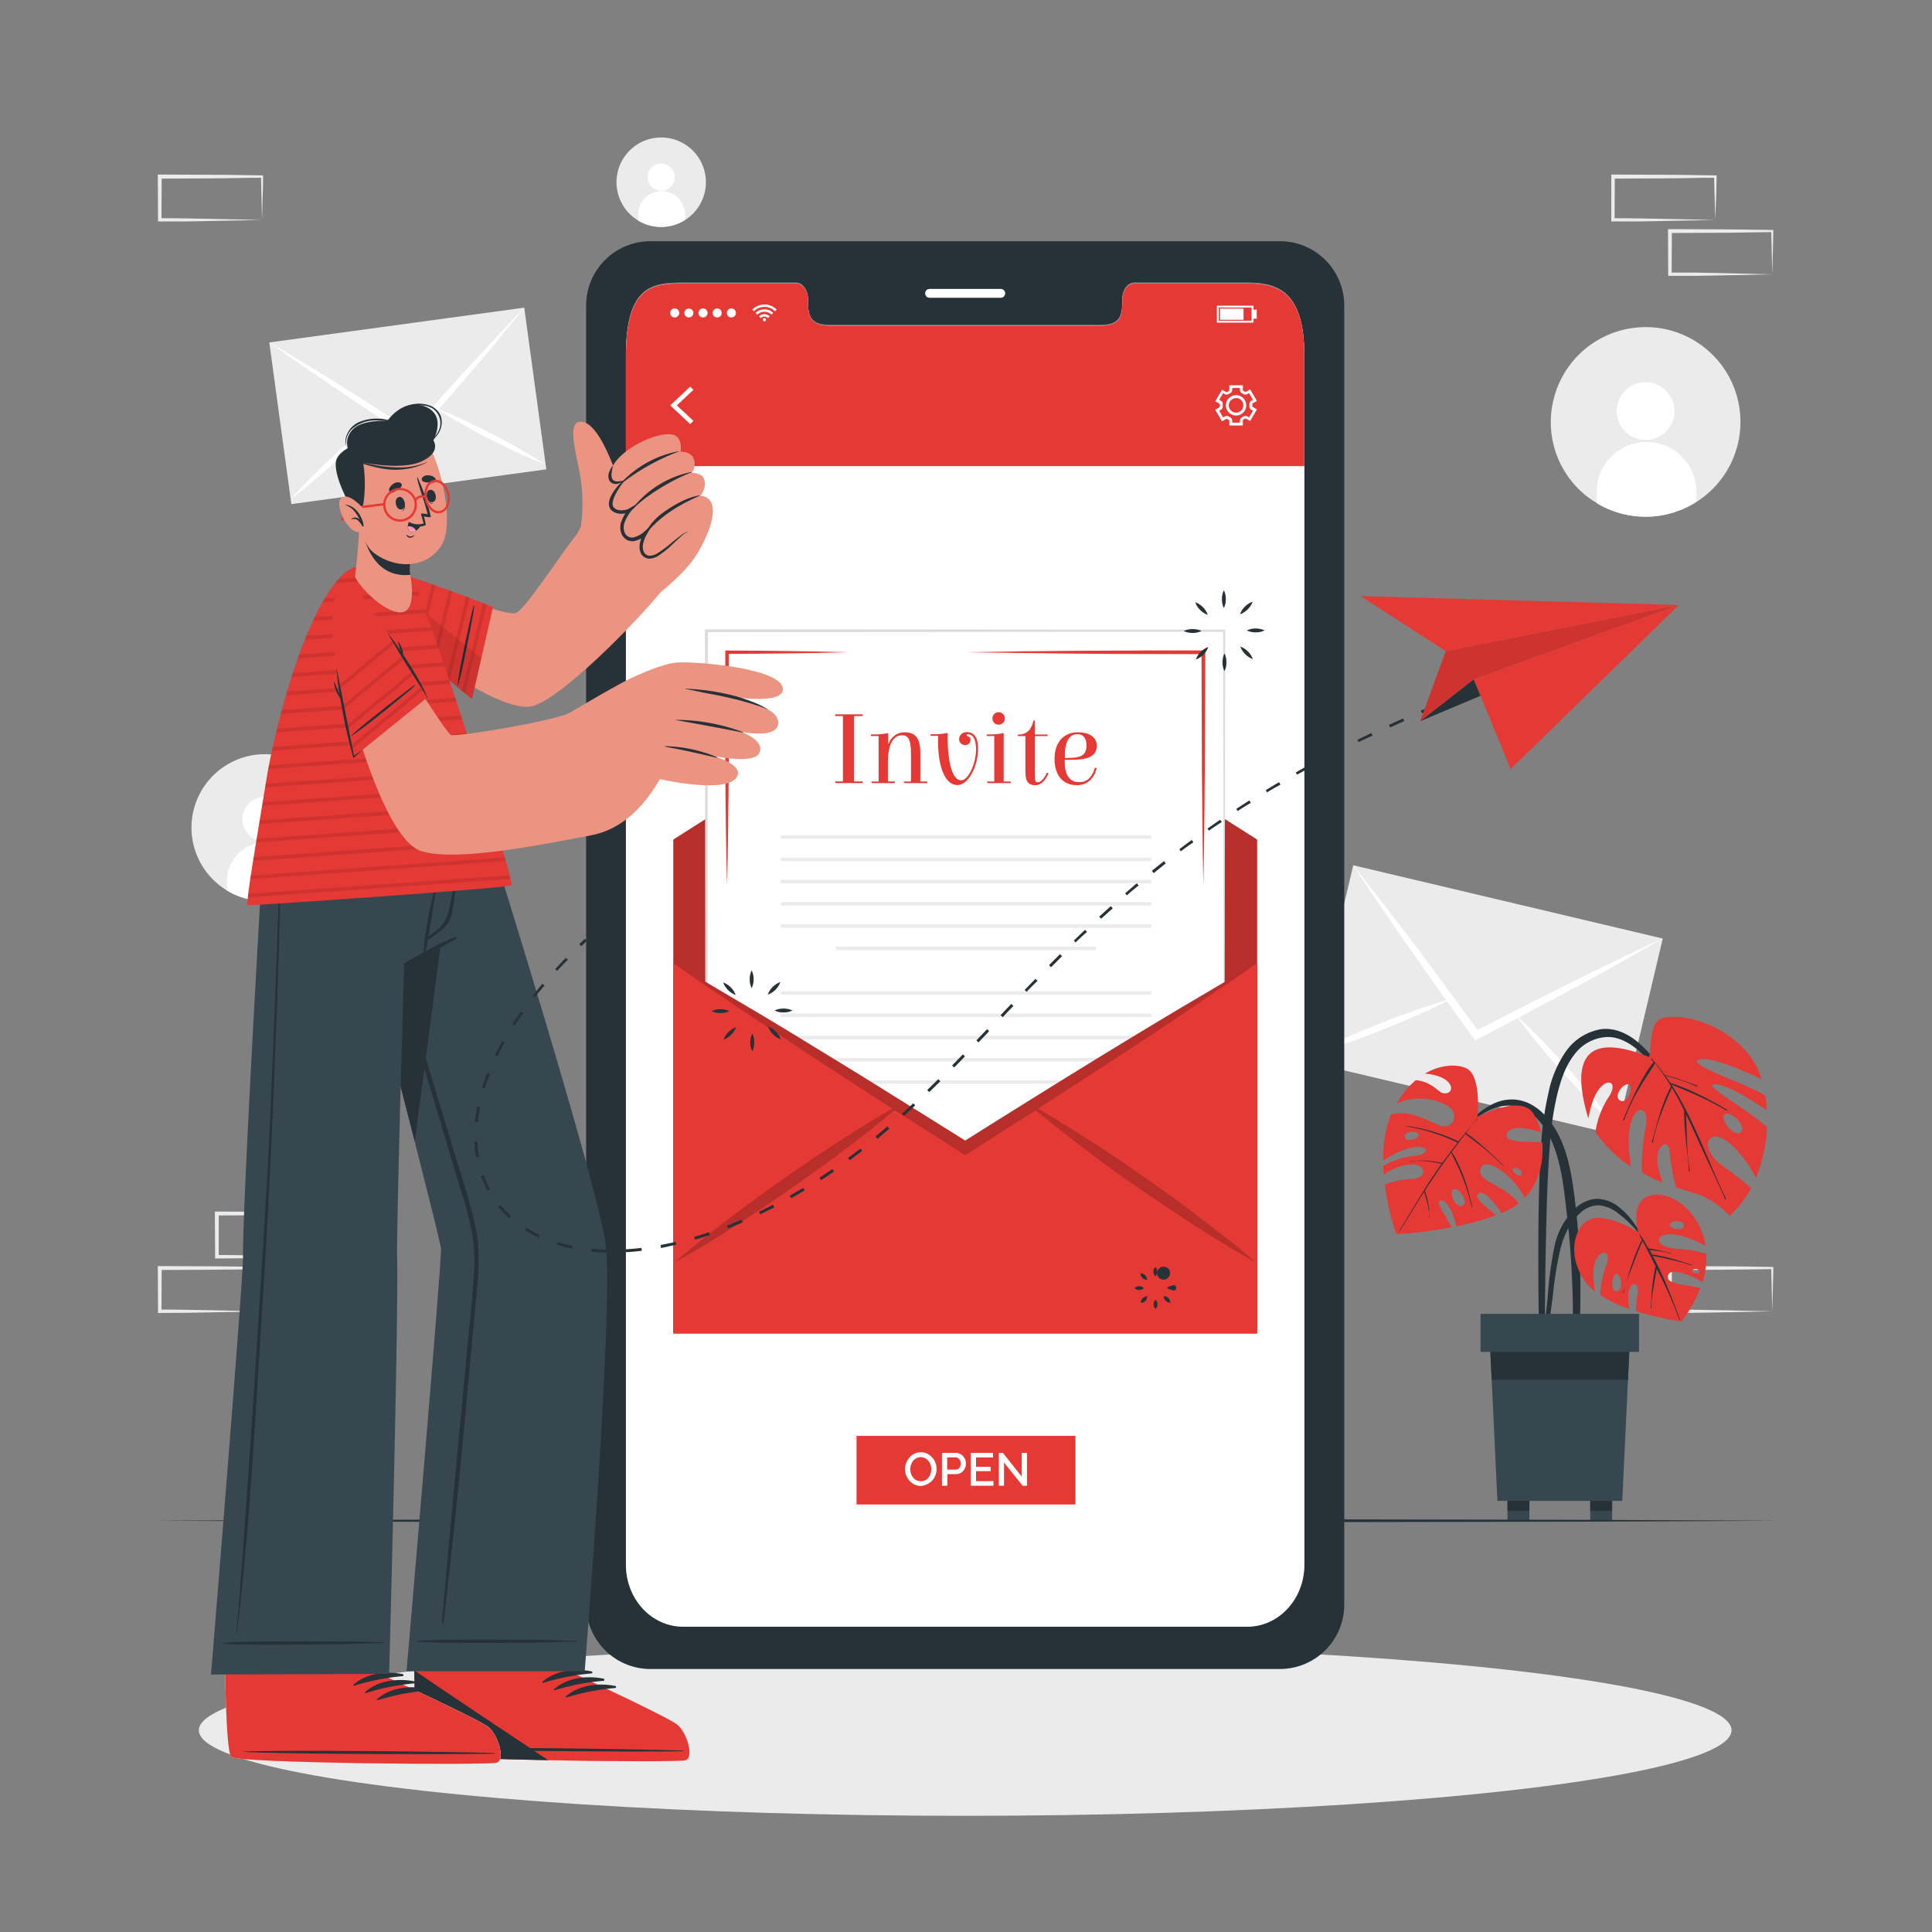 <svg xmlns="http://www.w3.org/2000/svg" viewBox="0 0 500 500"><rect x="0" y="0" width="500" height="500" fill="#808080" stroke="none"/><g id="freepik--background-complete--inject-66"><rect x="72.24" y="83.94" width="66.59" height="42.23" transform="translate(-13.23 15.22) rotate(-7.77)" style="fill:#ebebeb"></rect><path d="M135.68,79.64c-2.32,2.91-4.7,5.72-7,8.59s-4.76,5.65-7.15,8.45-5,5.82-7.52,8.7l-.23.28q-3.33,3.81-6.7,7.63l-.33.36-.41-.26c-2.84-1.85-5.66-3.7-8.49-5.57a2.49,2.49,0,0,1-.3-.19c-3.2-2.11-6.4-4.23-9.59-6.39s-6.1-4.12-9.14-6.21-6.07-4.21-9.08-6.4c3.13,1.8,6.23,3.71,9.33,5.57s6.21,3.8,9.31,5.74q5.16,3.21,10.32,6.53h0q3.87,2.46,7.73,5c2-2.29,4.07-4.58,6.12-6.84,0,0,0,0,0,0,2.73-3,5.45-6.06,8.2-9.06q3.69-4,7.42-8C130.67,84.88,133.14,82.21,135.68,79.64Z" style="fill:#fff"></path><path d="M98.89,107.41l-.07.08c-.3.34-.61.69-.92,1-1.46,1.62-3,3.19-4.52,4.73-1.88,1.89-3.82,3.72-5.78,5.54s-3.94,3.57-6,5.3-4.1,3.44-6.25,5c1.76-2,3.62-3.94,5.5-5.82s3.83-3.72,5.78-5.54,4-3.59,6-5.32c1.62-1.38,3.27-2.75,5-4.05.39-.31.79-.6,1.19-.9Z" style="fill:#fff"></path><path d="M141,120.16c-2.5-1-4.95-2-7.36-3.17s-4.81-2.32-7.19-3.51-4.73-2.48-7-3.8c-1.89-1.06-3.77-2.16-5.6-3.33l-1.18-.75-.08-.06.1,0,1.39.56c2,.79,3.93,1.67,5.87,2.57,2.43,1.12,4.81,2.31,7.18,3.52s4.73,2.47,7,3.79S138.8,118.68,141,120.16Z" style="fill:#fff"></path><rect x="358.14" y="217.64" width="52.2" height="82.31" transform="translate(43.9 573.09) rotate(-76.68)" style="fill:#ebebeb"></rect><path d="M430.3,242.87c-4,2.33-8,4.51-11.94,6.79s-8,4.4-12,6.56q-6.27,3.39-12.54,6.69l-.39.23L382.31,269l-.54.26-.36-.48q-3.68-5.08-7.31-10.2c-.09-.11-.18-.23-.26-.35-2.76-3.86-5.51-7.72-8.23-11.63-2.6-3.71-5.19-7.47-7.77-11.23s-5.13-7.56-7.63-11.42c2.81,3.47,5.53,7.05,8.29,10.58s5.48,7.13,8.18,10.75q4.51,6,9,12.12s0,0,0,0l6.72,9.15c3.35-1.73,6.73-3.48,10.09-5.17,0,0,0,0,0,0q6.73-3.43,13.49-6.8,6-3,12.11-5.93C422.2,246.69,426.24,244.71,430.3,242.87Z" style="fill:#fff"></path><path d="M375.53,258.55l-.12.06-1.51.77c-2.41,1.22-4.85,2.36-7.32,3.44-3,1.34-6.06,2.59-9.12,3.82s-6.14,2.37-9.26,3.46-6.24,2.14-9.44,3c2.94-1.56,5.93-2.94,8.94-4.28s6.07-2.59,9.12-3.82,6.15-2.38,9.27-3.47c2.48-.88,5-1.72,7.53-2.46l1.77-.51Z" style="fill:#fff"></path><path d="M418.47,292c-2.46-2.22-4.8-4.56-7.08-6.93s-4.52-4.8-6.73-7.25-4.36-4.95-6.44-7.5c-1.71-2.07-3.39-4.17-5-6.34q-.53-.69-1-1.38a1,1,0,0,0-.08-.11.48.48,0,0,0,.11.09l1.35,1.26c1.94,1.8,3.79,3.68,5.63,5.57,2.3,2.37,4.51,4.81,6.72,7.26s4.35,4.95,6.44,7.5S416.55,289.29,418.47,292Z" style="fill:#fff"></path><path d="M82.59,325.25l-13.12.28-6.66.11c-2.23.05-4.47,0-6.7.05h-.44v-.45l-.06-11.19v-.5h.5l13.24.06c4.42,0,8.83.11,13.24.17h.28v.27c0,1.9-.09,3.79-.13,5.65Zm0,0-.14-5.66c0-1.86-.11-3.7-.13-5.53l.27.27c-4.41.05-8.82.16-13.24.17l-13.24.06.5-.5,0,11.19-.45-.45c2.18,0,4.36,0,6.55.06l6.58.11Z" style="fill:#ebebeb"></path><path d="M67.82,339.36l-13.12.28-6.66.11c-2.23.05-4.47,0-6.7.05H40.9v-.45l-.06-11.19v-.5h.5l13.24.06c4.41,0,8.83.11,13.24.17h.28v.27c0,1.9-.08,3.79-.13,5.65Zm0,0-.14-5.66c-.05-1.86-.11-3.7-.13-5.53l.27.27c-4.41.05-8.83.16-13.24.17l-13.24.06.5-.5-.05,11.19-.45-.45c2.18,0,4.36,0,6.55.06l6.58.11Z" style="fill:#ebebeb"></path><path d="M283.17,199.57l-13.12.28-6.66.11c-2.23,0-4.47,0-6.7.06h-.44v-.45l-.06-11.19v-.5h.5l13.24.06c4.42,0,8.83.12,13.24.17h.28v.27c0,1.9-.09,3.79-.14,5.66Zm0,0-.14-5.65c0-1.87-.11-3.71-.13-5.54l.27.27c-4.41.06-8.82.16-13.24.17l-13.24.06.5-.5-.05,11.19-.45-.44c2.18,0,4.36,0,6.55.05l6.58.11Z" style="fill:#ebebeb"></path><path d="M268.4,213.68l-13.12.28-6.66.11c-2.23.05-4.47,0-6.7.06h-.44v-.45l-.06-11.19V202h.5l13.24.06c4.41,0,8.83.12,13.24.17h.28v.27c0,1.9-.08,3.79-.13,5.65Zm0,0-.14-5.65c-.05-1.87-.11-3.71-.13-5.54l.27.27c-4.41.06-8.83.16-13.24.17l-13.24.06.5-.5,0,11.19-.45-.44c2.18,0,4.36,0,6.55,0l6.58.11Z" style="fill:#ebebeb"></path><path d="M253.69,199.57l-13.13.28-6.66.11c-2.22,0-4.46,0-6.69.06h-.45v-.45l0-11.19v-.5h.5l13.24.06c4.41,0,8.82.12,13.24.17H254v.27c0,1.9-.09,3.79-.13,5.66Zm0,0-.14-5.65c-.05-1.87-.12-3.71-.14-5.54l.28.27c-4.42.06-8.83.16-13.24.17l-13.24.06.5-.5-.06,11.19-.44-.44c2.18,0,4.35,0,6.54.05l6.58.11Z" style="fill:#ebebeb"></path><path d="M458.66,339.36l-13.13.28-6.66.11c-2.22.05-4.46,0-6.69.05h-.45v-.45l-.05-11.19v-.5h.5l13.24.06c4.41,0,8.83.11,13.24.17h.27v.27c0,1.9-.08,3.79-.13,5.65Zm0,0-.14-5.66c0-1.86-.12-3.7-.13-5.53l.27.27c-4.41.05-8.83.16-13.24.17l-13.24.06.5-.5-.06,11.19-.44-.45c2.18,0,4.36,0,6.54.06l6.58.11Z" style="fill:#ebebeb"></path><path d="M443.89,56.92l-13.13.27-6.66.12c-2.22,0-4.46,0-6.69,0H417v-.44l0-11.19v-.51h.51l13.24.06c4.41,0,8.82.11,13.24.16h.27v.27c0,1.89-.09,3.78-.13,5.65Zm0,0-.14-5.66c-.05-1.86-.12-3.7-.14-5.53l.28.27c-4.42,0-8.83.16-13.24.16l-13.24.07.5-.5-.06,11.19-.44-.45c2.18,0,4.35,0,6.54.05l6.58.12Z" style="fill:#ebebeb"></path><path d="M458.66,71l-13.13.27-6.66.12c-2.22,0-4.46,0-6.69,0h-.45V71l-.05-11.19v-.51h.5l13.24.06c4.41,0,8.83.11,13.24.16h.27v.27c0,1.89-.08,3.78-.13,5.65Zm0,0-.14-5.66c0-1.86-.12-3.7-.13-5.53l.27.27c-4.41,0-8.83.16-13.24.16l-13.24.06.5-.49L432.62,71l-.44-.45c2.18,0,4.36,0,6.54,0l6.58.12Z" style="fill:#ebebeb"></path><path d="M67.82,56.92l-13.12.27L48,57.31c-2.23,0-4.47,0-6.7,0H40.9v-.44l-.06-11.19v-.51h.5l13.24.06c4.41,0,8.83.11,13.24.16h.28v.27c0,1.89-.08,3.78-.13,5.65Zm0,0-.14-5.66c-.05-1.86-.11-3.7-.13-5.53l.27.27c-4.41,0-8.83.16-13.24.16l-13.24.07.5-.5-.05,11.19-.45-.45c2.18,0,4.36,0,6.55.05l6.58.12Z" style="fill:#ebebeb"></path><path d="M413.26,130.21A24.53,24.53,0,1,0,402,103.65,24.36,24.36,0,0,0,413.26,130.21Z" style="fill:#ebebeb"></path><path d="M418.41,106.47a7.47,7.47,0,1,0,7.38-7.55A7.47,7.47,0,0,0,418.41,106.47Z" style="fill:#fff"></path><path d="M413.22,127.13l0,3.08a24.51,24.51,0,0,0,25.8-.32l0-3.07a12.91,12.91,0,0,0-25.81.31Z" style="fill:#fff"></path><path d="M58.75,230.46a19,19,0,0,0,20-.24,19,19,0,1,0-20,.24Z" style="fill:#ebebeb"></path><path d="M62.74,212.09a5.78,5.78,0,1,0,5.71-5.85A5.78,5.78,0,0,0,62.74,212.09Z" style="fill:#fff"></path><path d="M58.73,228.08l0,2.38a19,19,0,0,0,20-.24l0-2.38a10,10,0,0,0-20,.24Z" style="fill:#fff"></path><path d="M165.16,57.07a11.53,11.53,0,0,0,12.16-.15,11.57,11.57,0,1,0-12.16.15Z" style="fill:#ebebeb"></path><path d="M167.59,45.88a3.52,3.52,0,1,0,3.48-3.56A3.53,3.53,0,0,0,167.59,45.88Z" style="fill:#fff"></path><path d="M165.14,55.62l0,1.45a11.53,11.53,0,0,0,12.16-.15l0-1.45a6.08,6.08,0,0,0-12.16.15Z" style="fill:#fff"></path></g><g id="freepik--Shadow--inject-66"><ellipse cx="249.79" cy="447.79" rx="198.33" ry="22.14" style="fill:#ebebeb"></ellipse></g><g id="freepik--Plant--inject-66"><path d="M398.87,295.88A79.43,79.43,0,0,1,400.71,283,28.8,28.8,0,0,1,405.33,272a13.88,13.88,0,0,1,9.06-5.65c3.55-.43,6.88,1.15,9.53,3.39,3.29,2.76,5.81,6.43,8.17,10a120.84,120.84,0,0,1,7.06,12.36.12.12,0,0,1-.21.11,77.94,77.94,0,0,0-6.31-10.33,65.23,65.23,0,0,0-7.27-8.8c-2.44-2.38-5.53-4.6-9.06-4.71a11.13,11.13,0,0,0-8.86,4.56c-2.37,3-3.57,6.81-4.47,10.49a78.61,78.61,0,0,0-1.82,12.31c-.69,8.52-.88,17.09-1.07,25.64q-.16,7.25-.22,14.5l-.06,7.35a45.27,45.27,0,0,1-.28,7.09c-.08.48-.86.43-.94,0a41.86,41.86,0,0,1-.33-6.72q0-3.48-.08-7-.06-6.78-.05-13.55C398.15,314,398.26,304.92,398.87,295.88Z" style="fill:#263238"></path><path d="M411.05,289.46c.45-2.41,1.26-5.55,2.64-7.42,2.46-3.35,5.13-1.89,2.67,1.82a22.28,22.28,0,0,0-3.47,9.16s4.15,5.92,9.15,8.84c-.21-2.28-.85-5.78-.41-9.16,1-7.32,5.39-6.91,4.29-1.09a50.14,50.14,0,0,0-1,11.75,25,25,0,0,0,5.35,2.62c-.29-.84-.59-1.86-.93-3.1-1.77-6.56,2.6-8.6,2.74-4.91a52,52,0,0,0,1.7,9.3c2.4.81,4.39,1.36,5.61,1.79a20.45,20.45,0,0,1,8.2,5.6,25.46,25.46,0,0,0,5.59-7.23c-1.53-1.32-3.94-3.27-7.3-5.64-6.29-4.44-4.1-10.05.89-6.56,3.6,2.51,6.39,7.18,7.66,9.57a39.13,39.13,0,0,0,2.85-13.1c-4.94-4.64-17.16-11.1-13.48-11.1,3.32,0,10.73,4.86,13.45,6.74a32.89,32.89,0,0,0-.42-3.81c-4.65-3-19.77-7.79-17.36-9.16,2.65-1.5,13.2,3.39,16.39,4.93a19.09,19.09,0,0,0-2.8-5.78c-6.43-8.61-18-11.58-23.08-9.94-3.58,1.16-2.53,10.25-3.3,9.94C412.3,267.73,405.76,271.82,411.05,289.46Zm35.24-1c1-1.23,5.74,2.39,4.38,4.38S445,290,446.29,288.46Zm-24.65-7.74c1.24.79-.59,5.37-2.51,4C417.5,283.52,420.39,279.92,421.64,280.72Z" style="fill:#E53935"></path><path d="M423.52,282.12c.65-1.28,1.33-2.56,2.07-3.79a21.9,21.9,0,0,1,2.37-3.44c-.2-.26-.4-.51-.61-.76s.06-.24.15-.14c.24.27.47.55.7.83a.19.19,0,0,1,.1.12c.89,1.06,1.73,2.16,2.53,3.28a37.53,37.53,0,0,1,4.17,1.21c1.41.47,2.81,1,4.18,1.54.15.06.07.3-.07.23-1.36-.6-2.73-1.18-4.14-1.65s-2.69-.8-4-1.18c.44.62.87,1.24,1.29,1.88a49.23,49.23,0,0,1,7.38,3c2.5,1.18,4.9,2.56,7.29,3.94.13.08,0,.29-.13.21a81.43,81.43,0,0,0-7.25-3.75c-2.31-1.08-4.7-2-7-3,5.87,9.16,9.4,19.73,14.1,29.52.07.15-.15.26-.21.12-1.44-3.43-3.09-6.78-4.66-10.15-1.4-3-2.77-6.08-4.18-9.12-.41-.88-.84-1.77-1.27-2.65.26,4.89.16,9.87,1,14.71a.12.12,0,1,1-.24,0c-.34-5.23-1.26-10.37-1.23-15.63,0,0,0-.05,0-.07-1-2-2-4-3.2-5.89-1.95,4.58-4,9.23-4.9,14.15,0,.15-.27.08-.23-.08,1.32-4.93,2.55-9.86,4.92-14.42a55.48,55.48,0,0,0-4.13-6c-.66,1.22-1.49,2.37-2.23,3.53s-1.44,2.28-2.11,3.45a49.66,49.66,0,0,0-3.67,7.77c-.06.14-.3.07-.24-.08C421.1,287.28,422.24,284.66,423.52,282.12Z" style="fill:#263238"></path><path d="M377.24,293.27c3.76-3.78,8.14-8.74,14-8.73,5.62,0,9.75,4.53,12.13,9.2,2.48,4.88,3.38,10.41,4.08,15.79a190.76,190.76,0,0,1,1.49,19.41c.1,3.6.09,7.21,0,10.81a71.22,71.22,0,0,1-.83,10.92c-.1.58-1,.6-1.07,0-.17-3-.05-6.08,0-9.12s0-6-.14-9c-.22-6.05-.66-12.09-1.37-18.1-.62-5.25-1.12-10.64-2.69-15.71-1.41-4.58-4.07-9.81-8.71-11.82-6.32-2.74-12.5,2.27-16.65,6.5C377.32,293.53,377.13,293.38,377.24,293.27Z" style="fill:#263238"></path><path d="M358,301.71h0c0,.77.08,1.53.13,2.28a13.66,13.66,0,0,1,6.17-2.56c5.35-.57,5,3.5,1.44,3.67a20.29,20.29,0,0,0-7.34,1.47c.87,7.06,2.81,12.74,3.11,12.81a103.36,103.36,0,0,0,14.13-1.78c-1.33-2.84-4.36-6.6-2.82-6.9s3.23,3,4.09,6.64a66.56,66.56,0,0,0,10.27-2.83c-2.35-2-6-4.57-4.59-5.65s4.27,2.49,6,5.08a20.57,20.57,0,0,0,4.44-2.47c-3.17-4.66-10.89-5.61-9.88-9s8.23,1.3,11.48,7.53c3.81-4,4.92-9.54,4.52-14.32-3.32-.39-9.7.31-9.24-2.07s5.08-1.93,8.85-.54a13.22,13.22,0,0,0-2.21-5.25c-3.5-4.49-14.18,1.22-14.18,1.22s1.14-10.73-2.93-12.59c-2.34-1.06-6.48-1.05-10.64,1.39,2.33.2,5.15.93,6.28,2.55,1.45,2.06-.84,3.19-2.29,2.23-1-.67-2.93-2.79-6.38-3.07a21,21,0,0,0-3.85,4.26c-.4.56-.76,1.14-1.13,1.78a14.66,14.66,0,0,1,12.5.22c4.63,2.3,2,7.11-1.94,5.24s-7.77-3.7-12-2.65a29.82,29.82,0,0,0-2,12,20.72,20.72,0,0,1,6.85-3.29c4.6-1.21,6,1.54.94,2.05A20.26,20.26,0,0,0,358,301.71Zm5.6-7.39c-.32-1.49,2.95-1.92,3.49-.71C367.55,294.64,363.92,295.81,363.61,294.32Zm27.92,8.26c.31-.82,2.49.11,2.29,1.12C393.55,305.06,391.23,303.39,391.53,302.58Zm-15.41,5.23c1.59-.64,4.07,3.32,2.34,4.22S374.82,308.33,376.12,307.81Z" style="fill:#E53935"></path><path d="M362.14,318.58c2.4-4,4.77-8,7.29-12,1.17-1.83,2.4-3.63,3.67-5.39l-.57-.13-.95-.19c-.74-.13-1.48-.23-2.23-.31s-1.4-.11-2.1-.12a11.29,11.29,0,0,0-2.25.12c-.09,0-.11-.12,0-.12.75,0,1.52-.06,2.27-.08s1.45,0,2.18.06,1.36.11,2,.21c.38.06.75.12,1.12.2a5.32,5.32,0,0,1,.67.14q2-2.69,4-5.25a47.51,47.51,0,0,0-13.12-4.19c-.08,0-.05-.13,0-.12a44.22,44.22,0,0,1,13.31,4c.77-.94,1.54-1.88,2.32-2.81s1.79-2.06,2.58-3.17c.05-.07.15,0,.09.07a47.78,47.78,0,0,0-3,3.72s0,0,0,0a46,46,0,0,1,4.88,3.92q2.4,2.12,4.67,4.38c0,.05,0,.14-.09.08q-2.24-2.22-4.66-4.25c-1.62-1.34-3.33-2.58-5-3.91,0,0,0,0,0,0-.37.5-.74,1-1.12,1.47l-.56.74,0,.05c-.63.81-1.25,1.63-1.86,2.44a20.23,20.23,0,0,1,1.85,3.35c.54,1.13,1,2.3,1.44,3.47a51.44,51.44,0,0,1,2,7.52c0,.07-.11.11-.12,0a43.81,43.81,0,0,0-2.18-7.36c-.47-1.23-1-2.43-1.55-3.62s-1.1-2.12-1.57-3.22c-.53.71-1.07,1.43-1.6,2.16-.15.21-.29.42-.45.63,0,.05,0,.11-.05.11h0c-1.65,2.3-3.22,4.66-4.74,7a2.16,2.16,0,0,1,.2.52c.1.29.19.58.28.87.17.59.31,1.19.42,1.79s.18,1.13.24,1.71a15.68,15.68,0,0,0,.14,1.94c0,.09-.13.1-.12,0a6.15,6.15,0,0,0-.13-1.81c-.09-.62-.2-1.24-.35-1.85s-.27-1.1-.44-1.64c-.08-.27-.17-.54-.26-.81s-.12-.29-.17-.44c-.71,1.12-1.42,2.24-2.11,3.37-1.38,2.25-2.75,4.5-4.13,6.74C362.25,318.79,362.07,318.69,362.14,318.58Z" style="fill:#263238"></path><path d="M399.12,349.37c.07-2.27.43-4.56.67-6.82l.75-6.81a101.64,101.64,0,0,1,1.75-13.14,19.15,19.15,0,0,1,5.35-9.83,8.76,8.76,0,0,1,5.24-2.5,9.08,9.08,0,0,1,5.57,1.72,19.6,19.6,0,0,1,4.68,4.93,49.4,49.4,0,0,1,3.65,5.93c0,.08-.08.12-.13,0a30.35,30.35,0,0,0-7.89-8.85,9.39,9.39,0,0,0-5-2.07A6.74,6.74,0,0,0,409,313.9c-2.65,2.31-4.18,5.7-5.09,9a90.6,90.6,0,0,0-2,12.14c-.32,2.4-.63,4.81-.94,7.21s-.52,4.85-1,7.21A.4.4,0,0,1,399.12,349.37Z" style="fill:#263238"></path><path d="M410.3,331.72a12.81,12.81,0,0,0,2.47,2.53c-.37-2.22-.82-6.16.3-8.26,1.73-3.26,3.79-1.63,2.76,1.2a23,23,0,0,0-1.68,8,35,35,0,0,0,7.55,3.56,12.57,12.57,0,0,1-.25-3.88c.35-3.49,3-3.42,2.32.2a22,22,0,0,0-.36,4.26A79.21,79.21,0,0,0,435.17,342a34.6,34.6,0,0,0,4.87-8.67c-2.83-.71-8.57-.87-8.45-2.89.16-2.73,5.72-.63,9,1.35a22,22,0,0,0,1-7.34,36.94,36.94,0,0,0-7.82-1.29c-5.84-.51-5.55-3.82-1.32-3.74,3.12.06,7.07,2,8.94,3-1.22-7.94-7.28-13-12.13-13.22C421.05,308.84,424,319,424,319s-5.53-3.89-10.75-3.79S404.72,324,410.3,331.72ZM432.1,317c-.18-1.14,3.47-1.42,3.65,0C436,318.73,432.29,318.2,432.1,317ZM438,329c-.08-.75,1.49-.88,1.85.06C440.06,329.63,438,329.69,438,329Zm-19.61.69c1.23.17,1.93,4.57-.18,4.49C416.56,334.07,417.32,329.5,418.36,329.65Z" style="fill:#E53935"></path><path d="M420.07,334.54c.2-.55.38-1.11.55-1.67-.16.57-.3,1.14-.4,1.71C420.2,334.69,420,334.64,420.07,334.54Z" style="fill:#263238"></path><path d="M422.22,327.47c.38-1.13.81-2.25,1.25-3.35.24-.59.48-1.18.74-1.76a7.43,7.43,0,0,1,.72-1.47,12.22,12.22,0,0,1-.66-1.43,0,0,0,0,1,.08,0,17.53,17.53,0,0,1,1.59,2.46c.23.39.44.78.66,1.17a12.76,12.76,0,0,1,1.38.21c.49.09,1,.19,1.46.3l1.45.34c.49.11,1,.27,1.45.35.12,0,.07.19,0,.15a8.82,8.82,0,0,0-1.53-.4c-.47-.1-.93-.18-1.41-.25s-.95-.13-1.43-.18l-1.08-.08c.2.34.4.68.59,1l.09.17a4.68,4.68,0,0,1,1.17.14l1.26.24c.85.19,1.7.39,2.54.63,1.77.49,3.51,1.06,5.25,1.63.1,0,0,.17-.06.14a50.1,50.1,0,0,0-5.27-1.46l-2.51-.56-1.26-.26a8,8,0,0,1-1-.22c.89,1.66,1.74,3.35,2.52,5.07,1.69,3.74,3.12,7.6,4.57,11.44,0,.1-.12.16-.15.07a105.78,105.78,0,0,0-4.86-11.2l-1-2-.09.4-.24,1.37c-.15.91-.31,1.82-.44,2.73a31.1,31.1,0,0,0-.66,5.67c0,.12-.18.11-.16,0a25.43,25.43,0,0,0,.2-2.76c.06-.95.13-1.91.24-2.86s.23-1.83.38-2.74l.24-1.37a2.6,2.6,0,0,1,.26-1l-1.44-2.87c-.45-.9-.91-1.8-1.38-2.69l-.62-1.14a11,11,0,0,1-.54,1.38l-.63,1.54c-.47,1.14-.91,2.29-1.34,3.44-.62,1.64-1.3,3.31-1.81,5C421.24,330.81,421.66,329.11,422.22,327.47Z" style="fill:#263238"></path><path d="M420.62,332.87l.12-.39Z" style="fill:#263238"></path><polygon points="385.47 344.95 386.05 357.1 387.53 388.42 419.84 388.42 421.32 357.1 421.89 344.95 385.47 344.95" style="fill:#37474f"></polygon><polygon points="385.47 344.95 386.05 357.1 421.32 357.1 421.89 344.95 385.47 344.95" style="fill:#263238"></polygon><rect x="383.18" y="340.04" width="41.01" height="9.83" transform="translate(807.36 689.9) rotate(180)" style="fill:#37474f"></rect><rect x="411.55" y="388.42" width="5.67" height="5.14" style="fill:#37474f"></rect><rect x="411.55" y="388.42" width="5.67" height="2.57" style="fill:#263238"></rect><rect x="390.14" y="388.42" width="5.67" height="5.14" style="fill:#37474f"></rect><rect x="390.14" y="388.42" width="5.67" height="2.57" style="fill:#263238"></rect></g><g id="freepik--Floor--inject-66"><polygon points="39.97 393.56 92.48 393.32 144.99 393.23 250 393.07 355.01 393.23 407.52 393.32 460.03 393.56 407.52 393.81 355.01 393.9 250 394.06 144.99 393.9 92.48 393.81 39.97 393.56" style="fill:#263238"></polygon></g><g id="freepik--Device--inject-66"><path d="M331.37,62.42H168.2a16.66,16.66,0,0,0-16.51,16.82V415.13a16.67,16.67,0,0,0,16.51,16.81H331.37a16.68,16.68,0,0,0,16.52-16.81V79.24A16.67,16.67,0,0,0,331.37,62.42Zm6.19,342.32c0,8.84-6.62,16-14.78,16h-146c-8.18,0-14.8-7.16-14.8-16V92c0-18,6.62-18.89,14.8-18.89h29.25c1.7,0,3.09,1.93,3.09,4.32v1c0,5.6,3.07,5.62,6.83,5.62h67.62c3.8,0,6.85,0,6.85-5.62v-1c0-2.39,1.37-4.32,3.1-4.32h29.24c8.16,0,14.78,2.39,14.78,18.89Z" style="fill:#263238"></path><path d="M337.57,92.24V405c0,8.84-6.62,16-14.78,16h-146c-8.18,0-14.8-7.15-14.8-16V92.24c0-18,6.62-18.89,14.8-18.89h29.25c1.7,0,3.09,1.94,3.09,4.33v1c0,5.61,3.07,5.63,6.83,5.63H283.6c3.8,0,6.85,0,6.85-5.63v-1c0-2.39,1.37-4.33,3.1-4.33h29.24C331,73.35,337.57,75.75,337.57,92.24Z" style="fill:#fff"></path><path d="M337.57,92.25v28.37H162V92.25c0-18,6.62-18.89,14.8-18.89h29.25c1.7,0,3.09,1.93,3.09,4.32v1c0,5.6,3.07,5.62,6.83,5.62H283.6c3.8,0,6.85,0,6.85-5.62v-1c0-2.39,1.37-4.32,3.1-4.32h29.24C331,73.36,337.57,75.75,337.57,92.25Z" style="fill:#E53935"></path><path d="M259,77.06H240.56a1.14,1.14,0,0,1-1.13-1.14h0a1.14,1.14,0,0,1,1.13-1.14H259a1.14,1.14,0,0,1,1.14,1.14h0A1.14,1.14,0,0,1,259,77.06Z" style="fill:#fff"></path><g id="freepik--u5Zjqx--inject-66"><path d="M201,80.1l-.28.29a1.21,1.21,0,0,0-.16.16,3.85,3.85,0,0,0-5.45,0l-.15-.16-.28-.28h0l0,0,.36-.32a4.37,4.37,0,0,1,.82-.52,4.32,4.32,0,0,1,1.1-.37l.55-.07H198l.37,0a3.84,3.84,0,0,1,1,.24,3.26,3.26,0,0,1,.68.32,4.18,4.18,0,0,1,.65.45l.3.27Z" style="fill:#fff"></path><path d="M196,81.43l-.45-.44a3.11,3.11,0,0,1,1.82-.91,3.21,3.21,0,0,1,2.73.9l-.45.45a2.6,2.6,0,0,0-3.65,0Z" style="fill:#fff"></path><path d="M199.21,81.88l-.44.44a1.31,1.31,0,0,0-.94-.38,1.27,1.27,0,0,0-.93.39l-.45-.45A1.94,1.94,0,0,1,199.21,81.88Z" style="fill:#fff"></path><path d="M198.24,82.73a.41.41,0,1,1-.41-.4A.4.4,0,0,1,198.24,82.73Z" style="fill:#fff"></path></g><path d="M173.45,81a1.17,1.17,0,1,1,1.16,1.16A1.16,1.16,0,0,1,173.45,81Z" style="fill:#fff"></path><path d="M177.12,81a1.16,1.16,0,1,1,1.16,1.16A1.16,1.16,0,0,1,177.12,81Z" style="fill:#fff"></path><path d="M180.78,81a1.17,1.17,0,1,1,1.16,1.16A1.16,1.16,0,0,1,180.78,81Z" style="fill:#fff"></path><path d="M184.44,81a1.17,1.17,0,1,1,1.17,1.16A1.17,1.17,0,0,1,184.44,81Z" style="fill:#fff"></path><path d="M188.11,81a1.17,1.17,0,1,1,1.16,1.16A1.16,1.16,0,0,1,188.11,81Z" style="fill:#fff"></path><path d="M324.4,83.5h-9.47V79.11h9.47Zm-9-.48h8.5V79.59h-8.5Z" style="fill:#fff"></path><rect x="315.71" y="79.86" width="6.11" height="2.9" style="fill:#fff"></rect><rect x="324.4" y="80.13" width="0.84" height="2.35" style="fill:#fff"></rect><polygon points="178.64 109.77 173.45 104.91 178.64 100.05 179.44 100.9 175.17 104.91 179.44 108.91 178.64 109.77" style="fill:#fff"></polygon><path d="M321.65,110.12h-3.5V108.9a.28.28,0,0,0-.15-.24,3.64,3.64,0,0,1-.39-.23.29.29,0,0,0-.3,0l-1.05.61-1.75-3,1.06-.61a.3.3,0,0,0,.13-.26c0-.08,0-.15,0-.22s0-.15,0-.22a.31.31,0,0,0-.13-.27l-1.06-.61,1.75-3,1.05.61a.28.28,0,0,0,.29,0l.4-.22a.29.29,0,0,0,.15-.25V99.7h3.5v1.21a.29.29,0,0,0,.15.25,3.61,3.61,0,0,1,.39.22.3.3,0,0,0,.3,0l1.05-.61,1.75,3-1.06.6a.27.27,0,0,0-.13.27v.44a.26.26,0,0,0,.13.26l1.06.61-1.75,3-1.06-.61a.28.28,0,0,0-.29,0,3.64,3.64,0,0,1-.39.23.28.28,0,0,0-.15.24Zm-2.75-.75h2v-.47a1,1,0,0,1,.56-.91,3.37,3.37,0,0,0,.32-.19,1,1,0,0,1,1.08,0l.4.23,1-1.73-.41-.23a1,1,0,0,1-.5-1v-.37a1,1,0,0,1,.51-1l.4-.23-1-1.73-.4.23a1,1,0,0,1-1.08,0,1.65,1.65,0,0,0-.32-.18,1,1,0,0,1-.56-.92v-.46h-2v.46a1,1,0,0,1-.57.92,2.58,2.58,0,0,0-.32.18,1,1,0,0,1-1.07,0l-.41-.23-1,1.73.4.23a1,1,0,0,1,.51,1v.37a1,1,0,0,1-.51,1l-.4.23,1,1.73.41-.23a1,1,0,0,1,1.08,0,3.37,3.37,0,0,0,.32.19,1,1,0,0,1,.56.91Zm1-1.84a2.63,2.63,0,1,1,2.62-2.62A2.62,2.62,0,0,1,319.9,107.53Zm0-4.5a1.88,1.88,0,1,0,1.87,1.88A1.88,1.88,0,0,0,319.9,103Z" style="fill:#fff"></path><rect x="221.67" y="371.61" width="56.65" height="17.75" style="fill:#E53935"></rect><path d="M238.3,384.56a3.65,3.65,0,0,1-1.66-.37,4.14,4.14,0,0,1-1.29-1,4.46,4.46,0,0,1-.84-1.39,4.61,4.61,0,0,1-.29-1.59,4.26,4.26,0,0,1,.31-1.63,4.58,4.58,0,0,1,.86-1.39,4.28,4.28,0,0,1,1.3-1,3.85,3.85,0,0,1,1.63-.35,3.69,3.69,0,0,1,1.67.37,4.34,4.34,0,0,1,1.28,1,4.5,4.5,0,0,1,.83,1.38,4.55,4.55,0,0,1,.29,1.58,4.49,4.49,0,0,1-.3,1.63,4.3,4.3,0,0,1-.86,1.37,4.08,4.08,0,0,1-1.3.95A3.74,3.74,0,0,1,238.3,384.56Zm-2.71-4.32a3.48,3.48,0,0,0,.19,1.16,3.13,3.13,0,0,0,.55,1,2.59,2.59,0,0,0,.85.69,2.68,2.68,0,0,0,2.28,0,2.64,2.64,0,0,0,.84-.72,3.05,3.05,0,0,0,.53-1,3.66,3.66,0,0,0,.18-1.13,3.5,3.5,0,0,0-.19-1.17,3.19,3.19,0,0,0-.55-1,2.69,2.69,0,0,0-.85-.68,2.54,2.54,0,0,0-2.26,0,2.77,2.77,0,0,0-.85.7,3.38,3.38,0,0,0-.54,1A3.67,3.67,0,0,0,235.59,380.24Z" style="fill:#fff"></path><path d="M243.78,384.5V376h3.58a2.36,2.36,0,0,1,1.06.24,2.77,2.77,0,0,1,.84.63,2.87,2.87,0,0,1,.54.89,2.75,2.75,0,0,1,.2,1,2.82,2.82,0,0,1-.19,1,2.6,2.6,0,0,1-.52.88,2.4,2.4,0,0,1-.81.63,2.25,2.25,0,0,1-1,.23h-2.3v3Zm1.35-4.16h2.22a1.14,1.14,0,0,0,.52-.12,1.06,1.06,0,0,0,.4-.33,1.76,1.76,0,0,0,.27-.51,2.08,2.08,0,0,0,.09-.63,1.67,1.67,0,0,0-.11-.65,1.48,1.48,0,0,0-.3-.5,1.34,1.34,0,0,0-.43-.32,1.17,1.17,0,0,0-.51-.11h-2.15Z" style="fill:#fff"></path><path d="M257.1,383.31v1.19h-5.84V376H257v1.19h-4.4v2.42h3.81v1.12H252.6v2.6Z" style="fill:#fff"></path><path d="M259.84,378.5v6H258.5V376h1.05l4.87,6.14V376h1.36v8.51h-1.12Z" style="fill:#fff"></path></g><g id="freepik--Invitation--inject-66"><polygon points="325.34 345.09 174.25 345.09 174.25 217.28 249.78 169.31 325.34 217.28 325.34 345.09" style="fill:#E53935"></polygon><polygon points="325.34 345.09 174.25 345.09 174.25 217.28 249.78 169.31 325.34 217.28 325.34 345.09" style="opacity:0.2"></polygon><rect x="182.77" y="163.23" width="134.05" height="172.08" style="fill:#fff"></rect><path d="M316.82,335.31l-134,.23h-.24v-.23l-.14-172.08v-.37h.38l134,.1h.26v.27Zm0,0-.27-172.08.27.26-134,.11.37-.37L183,335.31l-.23-.24Z" style="fill:#dbdbdb"></path><path d="M311.43,269.4q.19,7.55.29,15.08c0,5,.15,10.06.15,15.09l.06,15.08-.06,15.09v.44h-.44c-5.26,0-10.52-.08-15.78-.14s-10.52-.17-15.78-.3c5.26-.13,10.52-.25,15.78-.3s10.52-.14,15.78-.14l-.44.44-.06-15.09.06-15.08c0-5,.1-10.06.15-15.09S311.3,274.43,311.43,269.4Z" style="fill:#E53935"></path><path d="M188.15,229.14q-.19-7.54-.29-15.09c-.05-5-.15-10.05-.15-15.08l-.06-15.09.06-15.08v-.45h.44c5.26,0,10.52.08,15.78.14s10.52.17,15.78.3c-5.26.13-10.52.25-15.78.3s-10.52.14-15.78.14l.44-.44.06,15.08L188.59,199c0,5-.1,10.06-.15,15.08S188.28,224.11,188.15,229.14Z" style="fill:#E53935"></path><path d="M249.87,168.8l15.39-.25,15.39-.14c5.13-.06,10.26,0,15.39-.07l15.39,0h.5v.5l-.05,15.08L311.81,199c-.08,10.06-.17,20.11-.38,30.17-.21-10.06-.3-20.11-.38-30.17L311,183.88l-.05-15.08.5.5L296,169.25c-5.13,0-10.26,0-15.39-.07L265.26,169Z" style="fill:#E53935"></path><path d="M249.71,329.74c-10.26.19-20.52.29-30.78.36s-20.52.08-30.78.13h-.49v-.49l0-17.59.06-17.58.14-17.59.26-17.58.26,17.58.14,17.59.06,17.58,0,17.59-.49-.49c10.26.05,20.52,0,30.78.12S239.45,329.55,249.71,329.74Z" style="fill:#E53935"></path><path d="M216.15,185.31v-.44h7.12v.44H221v16.92h2.27v.43h-7.12v-.43h2V185.31Z" style="fill:#E53935"></path><path d="M231.57,202.66h-6v-.41h1.81V190.48h-2v-.41H226a18.55,18.55,0,0,0,3.86-.35v2.73H230a4.3,4.3,0,0,1,4.05-2.93c3.4,0,4.14,2.22,4.14,5.62v7.11H240v.41h-6.05v-.41h1.81v-6.73c0-2.22,0-5.23-2.22-5.23-3.12,0-3.75,3.89-3.75,7v4.95h1.81Z" style="fill:#E53935"></path><path d="M252.6,193.9c0-1.91-.47-3.88-2.16-3.88-.17,0-.28.08-.28.24s.09.22.25.25a1,1,0,0,1,.77,1,1.33,1.33,0,0,1-1.45,1.29,1.47,1.47,0,0,1-1.51-1.51,1.86,1.86,0,0,1,2-1.81c2.27,0,2.9,2,2.9,4.27,0,4.52-2.46,9.42-5.34,9.42-3.12,0-5-4.52-5-11.2v-1.53h-1.94v-.41h.57a18.49,18.49,0,0,0,3.86-.35v1.67c0,4.54.85,10.59,3.48,10.59C250.55,202,252.6,197.68,252.6,193.9Z" style="fill:#E53935"></path><path d="M259.75,202.25h1.81v.41h-6.05v-.41h1.8V190.48h-1.94v-.41h.57a18,18,0,0,0,3.81-.35Zm-1.31-17.93a1.6,1.6,0,0,1,1.61,1.62,1.58,1.58,0,0,1-1.61,1.59,1.56,1.56,0,0,1-1.59-1.59A1.58,1.58,0,0,1,258.44,184.32Z" style="fill:#E53935"></path><path d="M267.8,199.79c0,1.86,0,2.68.74,2.68,1,0,2-1.56,2.39-2.52l.43.17c-.6,1.53-1.78,3.09-3.42,3.09-2.35,0-2.57-1.67-2.57-4v-8.71h-1.94v-.41h.19c2.21,0,3.42-1.42,3.83-3.61h.35v3.61h3.32v.41H267.8Z" style="fill:#E53935"></path><path d="M283.85,193c0,3.36-3.61,3.64-7,3.64h-1.29v.79c0,2.74,1,5,3.78,5,2.24,0,3.5-1.72,4-3.72l.49.06c-.58,2.57-2.33,4.43-5.12,4.43-3.94,0-5.8-2.9-5.8-6.84s2.11-6.85,6.1-6.85C281.52,189.52,283.85,190.54,283.85,193Zm-7.31,3.15c2.71,0,4.65-.44,4.65-3.15,0-1.73-.68-3-2.41-3-2.51,0-3.2,2.9-3.2,5.42v.77Z" style="fill:#E53935"></path><rect x="202.06" y="216.18" width="95.89" height="0.89" style="fill:#ebebeb"></rect><rect x="202.06" y="221.94" width="95.89" height="0.89" style="fill:#ebebeb"></rect><rect x="202.06" y="227.71" width="95.89" height="0.89" style="fill:#ebebeb"></rect><rect x="202.06" y="233.47" width="95.89" height="0.89" style="fill:#ebebeb"></rect><rect x="202.06" y="239.23" width="95.89" height="0.89" style="fill:#ebebeb"></rect><rect x="216.36" y="245" width="67.27" height="0.89" style="fill:#ebebeb"></rect><rect x="202.06" y="256.53" width="95.89" height="0.89" style="fill:#ebebeb"></rect><rect x="202.06" y="262.29" width="95.89" height="0.89" style="fill:#ebebeb"></rect><rect x="202.06" y="268.06" width="95.89" height="0.89" style="fill:#ebebeb"></rect><rect x="202.06" y="273.82" width="95.89" height="0.89" style="fill:#ebebeb"></rect><rect x="202.06" y="279.59" width="95.89" height="0.89" style="fill:#ebebeb"></rect><path d="M325.34,249.27v95.82H174.25V249.27c6.48,3.67,12.86,7.53,19.28,11.3s12.8,7.67,19.15,11.57q10.62,6.47,21.22,13.11l.22-.13c-.06,0-.11.11-.18.16q7.94,4.94,15.86,9.91c5.27-3.31,10.55-6.65,15.84-9.91-.07,0-.11-.12-.18-.16a1.2,1.2,0,0,0,.23.11q10.57-6.6,21.21-13.11,9.53-5.82,19.13-11.55C312.47,256.8,318.85,252.94,325.34,249.27Z" style="fill:#E53935"></path><g style="opacity:0.2"><path d="M325.34,249.27c-6.11,4.29-12.32,8.39-18.47,12.61s-12.41,8.26-18.65,12.35q-9.78,6.39-19.59,12.68l-.59.41q-8.67,5.55-17.4,11.09l-.86.53-.84-.53q-8.72-5.54-17.38-11.11c-.2-.12-.41-.25-.61-.39q-9.84-6.3-19.61-12.71c-6.21-4.06-12.43-8.19-18.63-12.32s-12.36-8.32-18.46-12.61c6.48,3.67,12.86,7.53,19.28,11.3s12.8,7.67,19.15,11.57q10.62,6.47,21.22,13.11s0,0,0,0q7.94,4.94,15.86,9.91c5.27-3.31,10.55-6.65,15.84-9.91,0,0,0,0,.05,0q10.57-6.6,21.21-13.11,9.53-5.82,19.13-11.55C312.47,256.8,318.85,252.94,325.34,249.27Z"></path><path d="M234.12,285.12c-.06,0-.11.11-.18.16-.79.68-1.59,1.36-2.38,2-3.79,3.2-7.67,6.26-11.62,9.23-4.81,3.68-9.73,7.19-14.68,10.69s-10,6.83-15.06,10.1-10.26,6.46-15.59,9.39c4.58-4,9.35-7.76,14.16-11.41s9.75-7.2,14.68-10.69,10-6.85,15.09-10.12c4.06-2.61,8.19-5.17,12.41-7.58,1-.57,2-1.11,3-1.66Z"></path><path d="M325,326.71c-5.33-2.93-10.5-6.13-15.58-9.39s-10.1-6.68-15.09-10.1-9.87-7-14.68-10.69c-3.93-3-7.81-6-11.58-9.21l-2.4-2c-.07,0-.11-.12-.18-.16a1.2,1.2,0,0,0,.23.11c1,.57,2,1.11,2.94,1.68,4.23,2.41,8.33,5,12.42,7.58,5.1,3.27,10.09,6.67,15.06,10.12s9.87,7,14.68,10.69S320.39,322.69,325,326.71Z"></path></g></g><g id="freepik--Sparkles--inject-66"><path d="M316.74,157.35a4.85,4.85,0,0,1-.5-2.29,4.9,4.9,0,0,1,.5-2.29,5,5,0,0,1,.5,2.29A5.1,5.1,0,0,1,316.74,157.35Z" style="fill:#263238"></path><path d="M312.6,159.13a5,5,0,0,1-2-1.27,5,5,0,0,1-1.26-2,5.5,5.5,0,0,1,3.23,3.24Z" style="fill:#263238"></path><path d="M310.94,163.31a5.49,5.49,0,0,1-4.58,0,4.87,4.87,0,0,1,2.29-.5A5,5,0,0,1,310.94,163.31Z" style="fill:#263238"></path><path d="M312.72,167.44a5.53,5.53,0,0,1-3.25,3.24,5.53,5.53,0,0,1,3.25-3.24Z" style="fill:#263238"></path><path d="M316.9,169.1a5,5,0,0,1,.49,2.3,4.9,4.9,0,0,1-.5,2.29,5.16,5.16,0,0,1-.5-2.29A5.05,5.05,0,0,1,316.9,169.1Z" style="fill:#263238"></path><path d="M321,167.33a5.5,5.5,0,0,1,3.23,3.24,5.5,5.5,0,0,1-3.23-3.24Z" style="fill:#263238"></path><path d="M322.69,163.15a5.49,5.49,0,0,1,4.58,0,4.87,4.87,0,0,1-2.29.5A5.13,5.13,0,0,1,322.69,163.15Z" style="fill:#263238"></path><path d="M320.91,159a5.08,5.08,0,0,1,1.27-2,5,5,0,0,1,2-1.27,5.53,5.53,0,0,1-3.25,3.24Z" style="fill:#263238"></path><path d="M194.53,255.73a5,5,0,0,1-.5-2.3,5.16,5.16,0,0,1,.5-2.29,4.91,4.91,0,0,1,.5,2.3A5.16,5.16,0,0,1,194.53,255.73Z" style="fill:#263238"></path><path d="M190.4,257.5a5.48,5.48,0,0,1-3.24-3.24,5.55,5.55,0,0,1,3.24,3.24Z" style="fill:#263238"></path><path d="M188.73,261.68a5,5,0,0,1-2.29.5,5.13,5.13,0,0,1-2.29-.5,4.9,4.9,0,0,1,2.29-.5A5.1,5.1,0,0,1,188.73,261.68Z" style="fill:#263238"></path><path d="M190.51,265.81a5.55,5.55,0,0,1-3.24,3.24,5.55,5.55,0,0,1,3.24-3.24Z" style="fill:#263238"></path><path d="M194.69,267.48a5.1,5.1,0,0,1,.5,2.29,5,5,0,0,1-.51,2.29,5,5,0,0,1-.49-2.29A4.85,4.85,0,0,1,194.69,267.48Z" style="fill:#263238"></path><path d="M198.82,265.7a5.55,5.55,0,0,1,3.24,3.24,5,5,0,0,1-2-1.27A5.07,5.07,0,0,1,198.82,265.7Z" style="fill:#263238"></path><path d="M200.48,261.52a5.17,5.17,0,0,1,2.3-.5,5,5,0,0,1,2.29.51,5,5,0,0,1-2.3.49A4.9,4.9,0,0,1,200.48,261.52Z" style="fill:#263238"></path><path d="M198.71,257.39a5.48,5.48,0,0,1,3.24-3.24,5,5,0,0,1-1.27,2A5.07,5.07,0,0,1,198.71,257.39Z" style="fill:#263238"></path><path d="M299,330.3a1.6,1.6,0,0,1-.5-1.19,1.58,1.58,0,0,1,.5-1.18,1.66,1.66,0,0,1,.5,1.18A1.68,1.68,0,0,1,299,330.3Z" style="fill:#263238"></path><path d="M296.84,331.21a1.63,1.63,0,0,1-1.19-.48,1.66,1.66,0,0,1-.48-1.19,1.62,1.62,0,0,1,1.19.48A1.63,1.63,0,0,1,296.84,331.21Z" style="fill:#263238"></path><path d="M296,333.37a1.64,1.64,0,0,1-2.36,0,1.58,1.58,0,0,1,1.18-.5A1.64,1.64,0,0,1,296,333.37Z" style="fill:#263238"></path><path d="M296.9,335.5a1.66,1.66,0,0,1-.48,1.19,1.62,1.62,0,0,1-1.19.49,1.6,1.6,0,0,1,.48-1.19A1.62,1.62,0,0,1,296.9,335.5Z" style="fill:#263238"></path><path d="M299.06,336.36a1.68,1.68,0,0,1,.5,1.19,1.66,1.66,0,0,1-.5,1.18,1.6,1.6,0,0,1-.5-1.18A1.64,1.64,0,0,1,299.06,336.36Z" style="fill:#263238"></path><path d="M301.19,335.45a1.62,1.62,0,0,1,1.19.48,1.58,1.58,0,0,1,.48,1.19,1.66,1.66,0,0,1-1.19-.48A1.67,1.67,0,0,1,301.19,335.45Z" style="fill:#263238"></path><path d="M302.05,333.29a1.63,1.63,0,0,1,1.18-.5.7.7,0,1,1,0,1A1.68,1.68,0,0,1,302.05,333.29Z" style="fill:#263238"></path><path d="M301.13,331.16a1.67,1.67,0,1,1,1.19-.49A1.62,1.62,0,0,1,301.13,331.16Z" style="fill:#263238"></path></g><g id="freepik--Character--inject-66"><path d="M177.42,455.55c-2.25.72-66.26-.11-68.68-1.69-.93-.58-1.35-9.92-1.54-21.21v-.36c0-2.32-.07-4.72-.08-7.15,0-.33,0-.67,0-1l3.11-33.21,42.82.43-4.23,32.9,0,1.3-.26,6.81,0,.7s24.36,11.28,26.84,13.29S179.66,454.83,177.42,455.55Z" style="fill:#eb9481"></path><path d="M177.42,455.55c-2.25.72-66.26-.11-68.68-1.69-.93-.58-1.35-9.92-1.54-21.21v-.36c0-2.32-.07-4.72-.08-7.15,0-.33,0-.67,0-1l41.7.12,0,1.3-.26,6.81,0,.7s24.36,11.28,26.84,13.29S179.66,454.83,177.42,455.55Z" style="fill:#ebebeb"></path><path d="M177.42,455.54c-1.15.38-18.54.34-35.54,0-3.42-.07-6.82-.14-10.06-.23-12.12-.33-22.14-.83-23.07-1.44s-1.34-9.66-1.53-20.74c0-.16,0-.32,0-.47s0-.25,0-.36h0l41.26.07,0,.71s24.36,11.27,26.83,13.29S179.67,454.83,177.42,455.54Z" style="fill:#E53935"></path><path d="M176.73,453.06c-10.79-.41-54.34-1-65-.6-.09,0-.09.06,0,.06,10.69.64,54.24.9,65,.71C177,453.23,177,453.06,176.73,453.06Z" style="fill:#263238"></path><path d="M153.1,432.55c-4.23-.85-9.44-.27-12.72,2.72-.13.11,0,.29.18.25a59.77,59.77,0,0,1,12.52-2.44A.27.27,0,0,0,153.1,432.55Z" style="fill:#263238"></path><path d="M156.14,434.43c-4.23-.85-9.43-.26-12.72,2.72-.13.12,0,.3.18.26A59.26,59.26,0,0,1,156.12,435,.27.27,0,0,0,156.14,434.43Z" style="fill:#263238"></path><path d="M159.18,436.32c-4.23-.85-9.43-.26-12.72,2.72-.12.12,0,.29.18.25a59.88,59.88,0,0,1,12.52-2.43A.27.27,0,0,0,159.18,436.32Z" style="fill:#263238"></path><path d="M141.88,455.53c-3.42-.07-6.82-.14-10.06-.23-12.12-.33-22.14-.83-23.07-1.44s-1.34-9.66-1.53-20.74c0-.16,0-.32,0-.47s0-.25,0-.36h0C112.9,436.25,132.82,449.51,141.88,455.53Z" style="fill:#263238"></path><path d="M151.32,432.51H105.21S114.5,324.83,114.13,323c-.46-2.41-3.18-13.31-6.8-27.55-1.14-4.45-2.36-9.23-3.64-14.19-3.43-13.39-7.22-28-10.52-40.77-5-19.09-8.83-33.92-8.83-33.92h39.08S128,221,133.71,239.74c9.35,30.52,21.85,72.54,23.08,82.75C158.79,339,151.32,432.51,151.32,432.51Z" style="fill:#37474f"></path><path d="M149.27,424.64c-7-.14-5-.2-12.06-.27-3.44,0-26.09-.23-29.31.31a.07.07,0,0,0,0,.14c3.22.53,25.87.33,29.31.3,7-.07,5-.12,12.06-.27A.11.11,0,1,0,149.27,424.64Z" style="fill:#263238"></path><path d="M122.81,316.37c-1.51-6.67-3.77-13.2-5.74-19.74q-6-19.94-12.06-39.85-3-10-6.08-19.92c-1-3.34-2.06-6.7-3.11-10S93.63,220.3,92.7,217c-.38-1.34-.58-.6-.1,1.1,1,3.44,1.93,6.88,2.94,10.31q3,10.2,6,20.37,6,20.27,12.1,40.49,3,10.16,6.1,20.29a83.05,83.05,0,0,1,2.49,9.82,45,45,0,0,1,.41,10.5c-.44,7.05-1.26,14.09-1.91,21.13s-1.31,14.11-2,21.16q-2,21-3.86,42.1c-.16,1.78-.32,3.56-.46,5.34,0,.6.38.67.44.1,1.52-13.88,3.17-27.92,4.47-41.82s2.59-27.66,3.88-41.49c.33-3.47.7-6.95.7-10.44A43.56,43.56,0,0,0,122.81,316.37Z" style="fill:#263238"></path><path d="M119,206.52c-2.71,21-7.88,60.34-11.65,88.88-8.82-34.59-23-88.88-23-88.88Z" style="fill:#263238"></path><path d="M128.58,456.16c-2.25.74-66.26.14-68.68-1.43-.93-.58-1.39-9.92-1.62-21.21v-.35c-.06-2.33-.09-4.73-.11-7.16,0-.33,0-.66,0-1-.15-16.3,1-33.21,1-33.21l41.85.27L99.86,425l0,1.3-.24,6.81,0,.7S124,445,126.44,447,130.82,455.44,128.58,456.16Z" style="fill:#eb9481"></path><path d="M128.58,456.16c-2.25.74-66.26.14-68.68-1.43-.93-.58-1.39-9.92-1.62-21.21v-.35c-.06-2.33-.09-4.73-.11-7.16,0-.33,0-.66,0-1l41.7,0,0,1.3-.24,6.81,0,.7S124,445,126.44,447,130.82,455.44,128.58,456.16Z" style="fill:#ebebeb"></path><path d="M128.58,456.16c-2.25.74-66.26.14-68.68-1.43-.93-.58-1.39-9.92-1.62-21.21v-.35l41.3-.08,0,.7S124,445,126.44,447,130.82,455.44,128.58,456.16Z" style="fill:#E53935"></path><path d="M127.88,453.68c-10.79-.37-54.34-.83-65-.37-.08,0-.08.06,0,.07,10.69.6,54.24.7,65,.47C128.1,453.85,128.1,453.68,127.88,453.68Z" style="fill:#263238"></path><path d="M104.18,433.25c-4.24-.83-9.44-.23-12.71,2.77-.13.11,0,.29.17.25a60,60,0,0,1,12.52-2.48A.27.27,0,0,0,104.18,433.25Z" style="fill:#263238"></path><path d="M107.23,435.13c-4.24-.84-9.44-.23-12.72,2.76-.12.12,0,.3.18.26a59.14,59.14,0,0,1,12.51-2.49A.27.27,0,0,0,107.23,435.13Z" style="fill:#263238"></path><path d="M110.27,437c-4.23-.83-9.43-.23-12.71,2.77-.12.12,0,.29.18.25a59.75,59.75,0,0,1,12.51-2.48A.27.27,0,0,0,110.27,437Z" style="fill:#263238"></path><path d="M122.15,206.52s-.9,18.7-5.18,33.5c-.34,1.23-.71,2.43-1.11,3.59a68.56,68.56,0,0,0-11.26,5.79s-.46,15-.91,31.81c-.5,18.76-1,39.67-.91,44.11.4,16.6-2.07,107.87-2.07,107.87l-46.1.18s8.34-101.92,8.28-108c-.09-9.77,2.23-53,4-84.47,1.1-19.41,2-34.38,2-34.38Z" style="fill:#37474f"></path><path d="M99.13,425c-7-.12-5-.19-12.06-.22-3.45,0-26.1-.12-29.31.42-.07,0-.07.14,0,.15,3.22.52,25.86.22,29.31.18,7-.1,5-.15,12.06-.33A.1.1,0,0,0,99.13,425Z" style="fill:#263238"></path><path d="M72.78,213.2c-.84,25.72-1.74,51.44-2.89,77.14s-7.21,118.12-8.76,132.47c0,.09.13.13.14,0,3.36-25.51,5.23-63.27,6.88-88.94s2.77-51.38,3.65-77.09c.49-14.54.87-29.08,1.3-43.62C73.11,213,72.79,213,72.78,213.2Z" style="fill:#263238"></path><path d="M117.77,242.49a86,86,0,0,0-13.17,6.91.15.15,0,0,0,.13.27c4.45-2.16,9-4.24,13.31-6.64A.3.3,0,0,0,117.77,242.49Z" style="fill:#263238"></path><path d="M118,226.63c-.3,1.64-.7,3.26-1,4.89s-.58,3.09-1,4.6a7.85,7.85,0,0,1-2.15,3.85c-.59.56-1.26,1.05-1.89,1.56-.35.28-.72.54-1.08.82a6.45,6.45,0,0,0,.12-.66c.11-.62.22-1.24.32-1.86.23-1.38.46-2.76.67-4.15.41-2.72.79-5.46,1.36-8.15a.09.09,0,0,0-.17-.05c-.67,2.67-1.42,5.31-2,8-.29,1.32-1.32,7.83-1.37,8.29s-.09.95-.1,1.43a5.49,5.49,0,0,0,0,1.46c0,.12.17.1.22,0h0a5.81,5.81,0,0,0,.42-1.42c.12-.46.22-.93.31-1.41,0-.17,0-.34.07-.51.65-.39,1.24-.91,1.84-1.34s1.31-.93,1.92-1.44a7.41,7.41,0,0,0,2.34-3.66,26.25,26.25,0,0,0,.76-4.68c.21-1.85.36-3.71.62-5.55C118.22,226.57,118.05,226.52,118,226.63Z" style="fill:#263238"></path><path d="M96.89,156.53c7.34,10,30.25,26.77,39.83,26.4,6.93-.26,28.46-22.42,34.25-29.68,5.58-7-17.16-20.38-20.57-16.36-5.5,6.5-14.44,21.1-17.06,21.81-1.83.5-13.32-3.12-30.75-9.87C91.94,144.72,92.5,150.59,96.89,156.53Z" style="fill:#eb9481"></path><path d="M180.29,143.47c-2.72,4.85-12.18,12.6-15.18,13.59s-16.7-14.65-16.08-17.83,11.06-18.81,16.33-20.94S183.12,138.44,180.29,143.47Z" style="fill:#eb9481"></path><path d="M150.34,136.26a46,46,0,0,0-.21-13.42c-1-5.26-3.2-13-.39-13.63,5.76-1.37,11.12,17.81,11.12,17.81s1,8.85-4.58,10.71A5.85,5.85,0,0,1,150.34,136.26Z" style="fill:#eb9481"></path><path d="M157.92,123.19c.09,3,3.51,1.15,3.51,1.15s-4.3,3.78-3,6.78,5.29.57,5.58.4c-.23.21-4.08,3.78-2.49,6.66s5.32,0,5.56-.22c-.16.25-2.13,3.69-.42,5.61,2.93,3.29,8.21-5.36,11.71-6.06,0,0,1.86,5.8,1.94,6,0,0,5.19-8.13,4-12.8a3.08,3.08,0,0,0-3.05-2.36s2-2.43.78-4.74c-.61-1.19-3-1.27-3-1.27a3.84,3.84,0,0,0,.31-4c-.94-1.59-3.24-1.42-3.24-1.42s.54-2.6-.95-3.92C172.11,110.31,157.72,116.88,157.92,123.19Z" style="fill:#eb9481"></path><path d="M175.68,116.85a0,0,0,0,0,0-.08,27.34,27.34,0,0,0-14.42,7.65c-.12.13,0,.38.19.26A56.23,56.23,0,0,1,175.68,116.85Z" style="fill:#263238"></path><path d="M179,122.24c.06,0,0-.11,0-.1a25.73,25.73,0,0,0-15.21,9.32c-.13.17-.07.46.09.27C166.59,128.58,174.21,124,179,122.24Z" style="fill:#263238"></path><path d="M166.92,138.4c3.75-4.68,8.63-7.69,14.08-10.06.07,0,0-.12,0-.12-3,.44-6.31,2.31-8.76,4a15.81,15.81,0,0,0-5.45,6.06C166.7,138.36,166.84,138.5,166.92,138.4Z" style="fill:#263238"></path><path d="M161.33,124.33c-.14.15.24.19.1.35-.59.67-3.79,5-2.65,6.56.91,1.24,3.21.87,4,.38l2.08-1.23-1.53,1.88a10,10,0,0,0-1.61,2.77,3.51,3.51,0,0,0,0,2.89,2,2,0,0,0,2.28,1.13,6.21,6.21,0,0,0,2.7-1.45l2.17-1.88-1.43,2.47a9,9,0,0,0-.92,2.19,3.79,3.79,0,0,0,0,2.21,1.83,1.83,0,0,0,1.47,1.23,4,4,0,0,0,2.16-.65,31.1,31.1,0,0,0,4-3c.66-.53,1.31-1.06,2-1.56a6,6,0,0,1,2.23-1.16,6.61,6.61,0,0,0-2.09,1.34c-.63.55-1.24,1.12-1.85,1.7a27.39,27.39,0,0,1-3.92,3.23,4.72,4.72,0,0,1-2.56.86,2.58,2.58,0,0,1-2.24-1.74,4.58,4.58,0,0,1,0-2.74,10,10,0,0,1,1-2.45l.73.59a7,7,0,0,1-3.17,1.75,2.93,2.93,0,0,1-2-.26,3.35,3.35,0,0,1-1.36-1.41,4.45,4.45,0,0,1,0-3.66,10.67,10.67,0,0,1,1.82-3l.56.65c-1.08.59-3.6,1.28-5.26-.47C156.19,129.29,160.49,125.05,161.33,124.33Z" style="fill:#263238"></path><path d="M161.43,124.34a6.12,6.12,0,0,1-1.79.25,1.39,1.39,0,0,1-1.2-.69,2.8,2.8,0,0,1-.14-1.58,16.39,16.39,0,0,1,.36-1.83,4.67,4.67,0,0,0-1,1.68,2.76,2.76,0,0,0,0,2.11,1.88,1.88,0,0,0,.85.8,2.06,2.06,0,0,0,1.11.15A3.13,3.13,0,0,0,161.43,124.34Z" style="fill:#263238"></path><path d="M127.6,157.09l-5.44,23.85s-13.75-11.06-22.62-20.14-10.92-16.92,1.62-13.11S127.6,157.09,127.6,157.09Z" style="fill:#E53935"></path><path d="M111.79,151.19l-4.19,17.3.79.71,4.28-17.7Zm4.44,1.58L111.57,172l.79.69,4.74-19.62Zm4.42,1.64-5.1,21,.79.67,5.18-21.38Zm4.41,1.68-5.5,22.72.79.66,5.58-23Z" style="fill:#030402;opacity:0.1"></path><path d="M122.61,156.73c-.53,1.68-.87,3.43-1.25,5.15s-.73,3.38-1.08,5.07c-.71,3.42-1.43,6.83-1.87,10.3,0,.1.11.12.14,0,1-3.36,1.63-6.78,2.33-10.21.34-1.69.68-3.38,1-5.08s.7-3.47.87-5.23A.07.07,0,0,0,122.61,156.73Z" style="fill:#263238"></path><path d="M124.59,170.27l-2.43,10.66s-13.75-11.05-22.62-20.13c-7.06-7.23-9.8-13.67-4.3-14.08Z" style="opacity:0.1"></path><path d="M64.11,234.3c.16.16,67.71-4.46,68.27-5.2.79-1-20.58-69.67-25.94-79.75-2.29-4.3-13.21-4.92-17.52-.86-10.81,10.17-18.34,43-19.92,52.89C66.38,217.62,63.5,233.7,64.11,234.3Z" style="fill:#E53935"></path><path d="M106.52,149.49l-19.78,1.4c.28-.34.55-.67.83-1l18.35-1.3a4,4,0,0,1,.52.75A1,1,0,0,0,106.52,149.49Zm1.62,3.65-24.08,1.7c-.2.32-.39.65-.57,1l25-1.77C108.38,153.73,108.26,153.43,108.14,153.14Zm1.77,4.56-28.47,2-.45,1,29.26-2.07C110.14,158.31,110,158,109.91,157.7Zm1.67,4.58-32.29,2.28-.39,1,33-2.34C111.8,162.88,111.69,162.58,111.58,162.28Zm1.61,4.58-35.76,2.53c-.12.32-.23.64-.34,1l36.42-2.58C113.4,167.46,113.3,167.16,113.19,166.86Zm1.57,4.58-39,2.76c-.11.31-.21.63-.31,1l39.6-2.81C115,172.05,114.87,171.74,114.76,171.44ZM116.3,176l-42,3c-.1.32-.19.63-.28.95l42.6-3C116.51,176.63,116.41,176.33,116.3,176Zm1.52,4.58-44.88,3.18c-.09.32-.18.64-.26,1l45.45-3.21C118,181.22,117.93,180.92,117.82,180.61Zm1.5,4.59L71.7,188.57c-.08.32-.15.64-.23,1l48.15-3.41Zm1.49,4.59-50.23,3.55c-.07.32-.14.64-.2.95l50.72-3.59C121,190.4,120.9,190.09,120.81,189.79Zm1.47,4.59-52.69,3.73c-.07.33-.13.64-.18.94l53.15-3.76C122.46,195,122.37,194.68,122.28,194.38Zm1.44,4.6-55,3.89-.15.93,55.4-3.92C123.91,199.58,123.82,199.28,123.72,199Zm1.44,4.59L68,207.62l-.15.93,57.6-4.08Q125.3,204,125.16,203.57Zm1.41,4.59-59.37,4.2c0,.31-.1.63-.16.94l59.81-4.23C126.76,208.77,126.66,208.47,126.57,208.16Zm1.39,4.6-61.55,4.35-.15.94,62-4.39C128.15,213.36,128.06,213.06,128,212.76Zm1.37,4.59-63.69,4.51-.15.94,64.11-4.54Zm1.33,4.6-65.77,4.66c0,.32-.09.63-.14.93l66.17-4.68C130.83,222.57,130.75,222.27,130.66,222Zm1.24,4.61-67.67,4.79c0,.34-.07.65-.1.93l68-4.81C132.07,227.2,132,226.9,131.9,226.56Z" style="fill:#030402;opacity:0.1"></path><path d="M87.14,166.08c1.45,12.51,11.61,50.73,21.76,54.14,9,3,32.5-1.87,43.2-3.87,3.9-.73-1-33.61-4.82-31.8-4.6,2.17-29.37,6.26-30.57,5.66s-9.91-14.37-20.49-31C86.24,143.47,86.24,158.24,87.14,166.08Z" style="fill:#eb9481"></path><path d="M143.53,186.79s10.33-6.23,17.28-10c3.87-2.09,10.84-5.09,14.39-5.33,5.31-.35,27.75,1.57,27.4,7-.31,4.93-19.38.84-19.38.84s19.6,2.43,18.13,8.3S179,186,179,186,199,189,196.57,194.78c-1.87,4.4-21.21-1.32-21.21-1.32s17.25,2.65,15.52,7.25c-1.91,5.09-20.09.93-20.09.93-6.36,11-13.56,14.09-19.44,14.8C150,216.6,143.53,186.79,143.53,186.79Z" style="fill:#eb9481"></path><path d="M177.41,178.21c14.58.68,21.52,5.49,21.31,5.4-5-2.14-13.13-3.72-15.42-4.13s-3.62-.78-5.91-1.19C177.34,178.28,177.36,178.2,177.41,178.21Z" style="fill:#263238"></path><path d="M174.87,186.3a49.62,49.62,0,0,1,17.31,3.14c.2.09.11.16-.11.11-2.9-.6-14.3-2.73-17.21-3.19C174.81,186.36,174.83,186.3,174.87,186.3Z" style="fill:#263238"></path><path d="M172.21,193.11a37,37,0,0,1,13.33,2.83c.21.08.07.18-.16.13-4.41-1-7.87-1.86-13.18-2.8C172.11,193.25,172.11,193.11,172.21,193.11Z" style="fill:#263238"></path><path d="M110.57,180.5l-19,15.38s-4-17.19-5.32-29.81,1.89-20.06,9.38-9.3S110.57,180.5,110.57,180.5Z" style="fill:#E53935"></path><path d="M101.6,165.79l-13.78,11.4.18,1.06,14.1-11.67Zm2.52,4-15.35,12.7c.06.35.13.7.2,1l15.64-12.94Zm2.48,4-16.8,13.9c.06.35.13.69.2,1l17.08-14.13Zm2.43,4.05-18.15,15c.08.37.15.71.22,1l18.4-15.23Z" style="fill:#030402;opacity:0.1"></path><path d="M107.39,177.28c-1.48.94-2.87,2.06-4.26,3.14s-2.73,2.11-4.08,3.19c-2.75,2.17-5.5,4.31-8.06,6.69a.07.07,0,1,0,.09.11c2.89-2,5.61-4.15,8.34-6.33q2-1.61,4-3.25c1.36-1.11,2.76-2.21,4-3.44A.07.07,0,0,0,107.39,177.28Z" style="fill:#263238"></path><path d="M93.89,194c-.73.69-1.49,1.35-2.24,2l-.2.17-.07-.26c-.52-1.89-1-3.79-1.46-5.7s-.87-3.82-1.2-5.75-.7-3.86-1-5.8-.5-3.89-.66-5.85c.43,1.92.8,3.84,1.18,5.76l1.14,5.75,2.28,11.51-.27-.09C92.25,195.16,93.06,194.55,93.89,194Z" style="fill:#263238"></path><path d="M86.42,176.37c.4.81.75,1.61,1.1,2.41s.69,1.6,1,2.47A8.29,8.29,0,0,1,87.06,179a8.63,8.63,0,0,1-.43-1.27A5.06,5.06,0,0,1,86.42,176.37Z" style="fill:#263238"></path><path d="M100.34,163.83c1,1.28,2,2.61,2.9,3.95s1.82,2.71,2.69,4.09,1.71,2.78,2.51,4.21a46.13,46.13,0,0,1,2.18,4.4l0,0,0,0-.52.39.44-.47v.07c-.85-1.4-1.72-2.77-2.61-4.14l-2.61-4.13c-.85-1.38-1.72-2.77-2.54-4.18S101.11,165.27,100.34,163.83Z" style="fill:#263238"></path><path d="M102.93,165.9a5.83,5.83,0,0,1,1.11,2,5.31,5.31,0,0,1,.28,2.24c-.16-.35-.27-.7-.4-1.05l-.36-1C103.34,167.33,103.1,166.65,102.93,165.9Z" style="fill:#263238"></path><path d="M104.31,158.4c-3.38.82-10-4.73-12.32-8.91-.16-.29.26-3.33.59-7,.2-2.26.36-4.77.34-7.08,0-.47,1.61.39,1.61.39l3,.69,9.89,2.32a37.12,37.12,0,0,0-1.33,8.87,5.5,5.5,0,0,0,.11.94s0,.1,0,.16C106.52,150.53,107.58,157.59,104.31,158.4Z" style="fill:#eb9481"></path><path d="M106.19,148.58s0,.1,0,.16a8.59,8.59,0,0,1-1.48.09c-9.74-.14-11.06-12.51-11.06-12.51l3.85.13,9.89,2.32a37.12,37.12,0,0,0-1.33,8.87A5.5,5.5,0,0,0,106.19,148.58Z" style="fill:#263238"></path><path d="M90.38,120c-1.26,5.22,2.34,19.84,6.18,22.92,5.56,4.46,14.23,4.4,17.91-2.19,3.57-6.39-1.46-25.37-5.7-28.12C102.51,108.59,92.23,112.33,90.38,120Z" style="fill:#eb9481"></path><path d="M104.49,129.43s-.07.06-.06.1c.27,1,.41,2.15-.4,2.69,0,0,0,.06,0,.05C105.1,131.86,104.9,130.31,104.49,129.43Z" style="fill:#263238"></path><path d="M103.36,128.61c-1.62.26-1,3.47.52,3.23S104.71,128.39,103.36,128.61Z" style="fill:#263238"></path><path d="M110.46,128s.08,0,.09.08c.17,1,.53,2.12,1.49,2.27,0,0,0,.05,0,.05C110.92,130.47,110.46,129,110.46,128Z" style="fill:#263238"></path><path d="M111.14,126.79c1.57-.44,2.34,2.74.88,3.15S109.82,127.16,111.14,126.79Z" style="fill:#263238"></path><path d="M101.8,127.39a13.35,13.35,0,0,0,1.15-.68,2.21,2.21,0,0,0,1-.93.7.7,0,0,0-.27-.8,1.74,1.74,0,0,0-1.74.17,2.5,2.5,0,0,0-1.21,1.35A.74.74,0,0,0,101.8,127.39Z" style="fill:#263238"></path><path d="M112.06,124.92a11.9,11.9,0,0,1-1.34-.07,2.22,2.22,0,0,1-1.36-.34.7.7,0,0,1-.13-.84,1.74,1.74,0,0,1,1.62-.65,2.54,2.54,0,0,1,1.7.65A.74.74,0,0,1,112.06,124.92Z" style="fill:#263238"></path><path d="M105.32,138.43a1.5,1.5,0,0,0,1,.42,2.77,2.77,0,0,0,1-.46s.07,0,0,0a1.37,1.37,0,0,1-1.15.79,1.08,1.08,0,0,1-1-.72C105.2,138.44,105.27,138.4,105.32,138.43Z" style="fill:#263238"></path><path d="M105.77,135.25a3.43,3.43,0,0,0,2.56,1.05,4.32,4.32,0,0,0,1.23-.19.88.88,0,0,0,.23-.07L110,136a.25.25,0,0,0,.15-.26h0a.54.54,0,0,0,0-.1h0l0-.09c-.13-.77-.44-1.92-.44-1.92.31.08,1.86.44,1.76,0a51.63,51.63,0,0,0-3.36-10,.1.1,0,0,0-.18.06c.71,3.18,2,6.21,2.72,9.39a6.06,6.06,0,0,0-1.7-.16c-.1,0,.63,2.21.66,2.56a.06.06,0,0,1,0,0,4.83,4.83,0,0,1-3.73-.39C105.76,135.1,105.69,135.18,105.77,135.25Z" style="fill:#263238"></path><path d="M109,135.82a4.09,4.09,0,0,1-1.36,1.56,1.84,1.84,0,0,1-1.09.29c-.83,0-1-.77-1-1.43a4.54,4.54,0,0,1,.17-1A5.36,5.36,0,0,0,109,135.82Z" style="fill:#263238"></path><path d="M107.67,137.38a1.84,1.84,0,0,1-1.09.29c-.83,0-1-.77-1-1.43A1.92,1.92,0,0,1,107.67,137.38Z" style="fill:#ff98b9"></path><path d="M91.77,132.78s-5.23-8.25-4.86-13.09C87.08,117.5,90,116,90,116a4.93,4.93,0,0,1,1.46-5c2.53-2.48,8.79-2.07,8.79-2.07s3.93-5.94,9.71-3.74,2.19,8.78,2.19,8.78,2.16,2.94-2.93,5.39-15.23.35-15.23.35a35.83,35.83,0,0,1,.06,10.6A3.23,3.23,0,0,1,91.77,132.78Z" style="fill:#263238"></path><path d="M101.26,109a9.8,9.8,0,0,0-4.05-.65,10.62,10.62,0,0,0-3.62.64,6,6,0,0,0-4.15,4.62,4.2,4.2,0,0,0,.87,3.15s.08,0,0,0c-1.36-1.61-.72-4.18.62-5.58a9.14,9.14,0,0,1,6-2.37,17.79,17.79,0,0,1,4.24.36A.06.06,0,1,0,101.26,109Z" style="fill:#263238"></path><path d="M114.14,107.84a4.94,4.94,0,0,0-3.46-3.06,8.43,8.43,0,0,0-5.43.31,10.59,10.59,0,0,0-4.37,3.38s0,.08.06,0a9.27,9.27,0,0,1,8.8-3.49,4.54,4.54,0,0,1,3.68,6.7,9.48,9.48,0,0,1-3.61,3.77s0,.07,0,0a9.63,9.63,0,0,0,3.61-3.21A5.47,5.47,0,0,0,114.14,107.84Z" style="fill:#263238"></path><path d="M110.49,119.57a17.2,17.2,0,0,1-7.18,1.4,34.86,34.86,0,0,1-7.62-.88c-1.45-.32-2.9-.69-4.33-1.09,0,0-.07.06,0,.07a38.52,38.52,0,0,0,7.81,2.24,19.33,19.33,0,0,0,7.5-.23,16.47,16.47,0,0,0,3.87-1.46S110.52,119.56,110.49,119.57Z" style="fill:#263238"></path><path d="M103.91,135a4.37,4.37,0,1,1,3.74-5.8h0a4.38,4.38,0,0,1-3.74,5.8Zm-.72-8.13a3.69,3.69,0,0,0-.92.2,3.78,3.78,0,1,0,.92-.2Z" style="fill:#E53935"></path><path d="M113.72,132.86c-1.66.15-3.33-1.42-3.79-3.66a5.16,5.16,0,0,1,.28-3.18,2.72,2.72,0,0,1,4.56-1,5.2,5.2,0,0,1,1.53,2.81c.49,2.36-.54,4.57-2.29,4.94Zm-1.16-8.06-.22,0a2.32,2.32,0,0,0-1.6,1.43,4.68,4.68,0,0,0-.24,2.82c.43,2,1.94,3.47,3.39,3.17s2.26-2.21,1.84-4.25a4.63,4.63,0,0,0-1.35-2.49A2.41,2.41,0,0,0,112.56,124.8Z" style="fill:#E53935"></path><path d="M107.61,129.68l-.46-.36c.54-.68,1.88-1.73,3.16-.83L110,129C108.83,128.16,107.66,129.62,107.61,129.68Z" style="fill:#E53935"></path><path d="M88.77,134.75l-.56-.15c.07-.27.75-2.58,2-3.06s9-1.31,9.31-1.35l.06.58c-2.24.25-8.27,1-9.16,1.32S89,134.12,88.77,134.75Z" style="fill:#E53935"></path><path d="M94.26,131.89s-3.72-4.5-5.79-3.14,1,8.09,3.62,8.83a2.59,2.59,0,0,0,3.35-1.67Z" style="fill:#eb9481"></path><path d="M89.4,130.66s-.05.05,0,.07c1.84.58,2.91,2.15,3.71,3.82a1.43,1.43,0,0,0-2.17-.22s0,.1.06.09a1.59,1.59,0,0,1,1.79.41,8,8,0,0,1,1,1.35c.1.15.38,0,.31-.13l0,0C93.88,133.73,91.86,130.69,89.4,130.66Z" style="fill:#263238"></path></g><g id="freepik--paper-plane--inject-66"><path d="M150.43,244.88l-.52-.54,1.46-1.38.51.55Z" style="fill:#263238"></path><path d="M157,324.14c-1.36,0-2.72-.11-4-.25l.08-.74c1.3.13,2.63.21,4,.24Zm5-.08,0-.75c1.3-.08,2.64-.19,4-.35l.09.75C164.73,323.86,163.38,324,162.06,324.06ZM148,323.13c-1.34-.28-2.66-.63-3.92-1l.23-.71c1.23.38,2.52.72,3.84,1Zm23.07-.18-.13-.74c1.28-.24,2.6-.51,3.9-.82l.18.73C173.69,322.43,172.36,322.71,171.06,323Zm8.81-2.12-.21-.72c1.27-.37,2.55-.78,3.81-1.21l.24.71C182.44,320,181.15,320.45,179.87,320.83Zm-40.52-.55a33.59,33.59,0,0,1-3.55-1.95l.4-.63a32.06,32.06,0,0,0,3.47,1.9Zm49.09-2.39-.27-.7c1.22-.48,2.47-1,3.7-1.52l.29.69C190.93,316.89,189.67,317.41,188.44,317.89Zm-56.68-2.63a28.69,28.69,0,0,1-2.8-2.94l.58-.48a27.31,27.31,0,0,0,2.73,2.87Zm65-1-.32-.67c1.18-.57,2.38-1.17,3.58-1.79l.34.67C199.14,313.1,197.93,313.7,196.74,314.27Zm8-4.18-.37-.65q1.75-1,3.45-2l.39.64C207.1,308.76,205.94,309.43,204.77,310.09Zm-78.63-2a27,27,0,0,1-1.65-3.71l.71-.25a27.86,27.86,0,0,0,1.6,3.61Zm86.36-2.68-.41-.63q1.69-1.09,3.33-2.22l.42.62C214.74,303.94,213.63,304.68,212.5,305.41Zm7.43-5.14-.44-.6c1.08-.8,2.14-1.6,3.19-2.42l.46.59C222.08,298.66,221,299.47,219.93,300.27Zm-96.72-.8a31.06,31.06,0,0,1-.42-4l.74,0a31.66,31.66,0,0,0,.42,3.94Zm103.85-4.76-.48-.58c1-.85,2.06-1.71,3.07-2.58l.49.57C229.12,293,228.1,293.86,227.06,294.71Zm-103.39-4.26-.75-.07c.13-1.31.32-2.65.59-4l.73.14C124,287.85,123.79,289.17,123.67,290.45Zm110.24-1.65-.5-.55c1-.9,2-1.8,2.94-2.71l.51.55C235.88,287,234.9,287.91,233.91,288.8Zm6.58-6.16-.52-.54,2.86-2.8.53.53Zm-115-.95-.72-.22c.39-1.25.83-2.53,1.33-3.81l.69.27C126.27,279.19,125.83,280.46,125.45,281.69Zm121.45-5.42-.54-.52c.94-.95,1.87-1.91,2.8-2.87l.54.52Zm-118.16-2.91-.67-.33c.57-1.18,1.19-2.39,1.85-3.58l.66.36C129.92,271,129.31,272.19,128.74,273.36Zm124.44-3.57-.54-.52,2.77-2.9.54.52Zm-120-4.27-.63-.4c.7-1.11,1.46-2.23,2.24-3.35l.61.44C134.58,263.31,133.83,264.42,133.13,265.52Zm126.28-2.27-.55-.51,2.77-2.91.54.52Zm-121.08-5.06-.59-.46c.8-1,1.65-2.08,2.53-3.13l.57.48C140,256.12,139.12,257.17,138.33,258.19Zm127.31-1.46-.54-.52q1.38-1.44,2.79-2.88l.54.52Q267,255.29,265.64,256.73Zm-121.5-5.41-.55-.5c.89-1,1.81-1.95,2.76-2.93l.53.52C145.94,249.38,145,250.36,144.14,251.32Zm127.79-1-.53-.52c.94-.95,1.88-1.9,2.84-2.85l.52.54Zm6.41-6.34-.52-.54c.95-.93,1.92-1.86,2.89-2.78l.52.54C280.25,242.08,279.29,243,278.34,243.93Zm6.54-6.2-.5-.55c1-.9,2-1.8,3-2.71l.51.56Zm6.72-6-.5-.57c1-.87,2-1.74,3-2.61l.49.57C293.61,230,292.6,230.85,291.6,231.72Zm6.89-5.81-.47-.58c1-.84,2.07-1.68,3.13-2.51l.46.58Zm7.08-5.57-.46-.6c1.06-.8,2.13-1.61,3.22-2.41l.44.61C307.69,218.74,306.62,219.54,305.57,220.34Zm7.26-5.33-.43-.62c1.08-.76,2.18-1.53,3.29-2.29l.42.61C315,213.48,313.91,214.24,312.83,215Zm7.44-5.09-.41-.62c1.1-.73,2.23-1.46,3.37-2.19l.4.63C322.49,208.47,321.37,209.19,320.27,209.92Zm7.61-4.83-.4-.64c1.13-.69,2.28-1.38,3.44-2.07l.38.65C330.15,203.71,329,204.4,327.88,205.09Zm7.75-4.58-.37-.65c1.16-.66,2.32-1.31,3.51-2l.36.65C338,199.2,336.78,199.86,335.63,200.51Zm7.91-4.33-.36-.67c1.18-.62,2.36-1.24,3.57-1.85l.34.67C345.89,194.94,344.7,195.56,343.54,196.18Zm8-4.1-.33-.67c1.19-.59,2.39-1.17,3.61-1.75l.33.67C354,190.91,352.75,191.5,351.56,192.08Zm8.14-3.87-.31-.68,3.66-1.65.31.68Zm8.25-3.65-.3-.69c1.23-.52,2.46-1,3.71-1.55l.28.69Z" style="fill:#263238"></path><path d="M376.53,181l-.28-.7,1.86-.73.28.69Z" style="fill:#263238"></path><polygon points="374.15 168.5 367.54 186.65 381.42 175.82 434.46 156.58 374.15 168.5" style="fill:#E53935"></polygon><polygon points="374.15 168.5 367.54 186.65 381.42 175.82 434.46 156.58 374.15 168.5" style="opacity:0.1"></polygon><polygon points="383.19 180.05 367.54 186.65 381.42 175.82 383.19 180.05" style="fill:#263238"></polygon><polygon points="381.42 175.82 434.46 156.58 390.95 199.04 381.42 175.82" style="fill:#E53935"></polygon><polygon points="374.15 168.5 352.11 154.27 434.46 156.58 374.15 168.5" style="fill:#E53935"></polygon></g></svg>